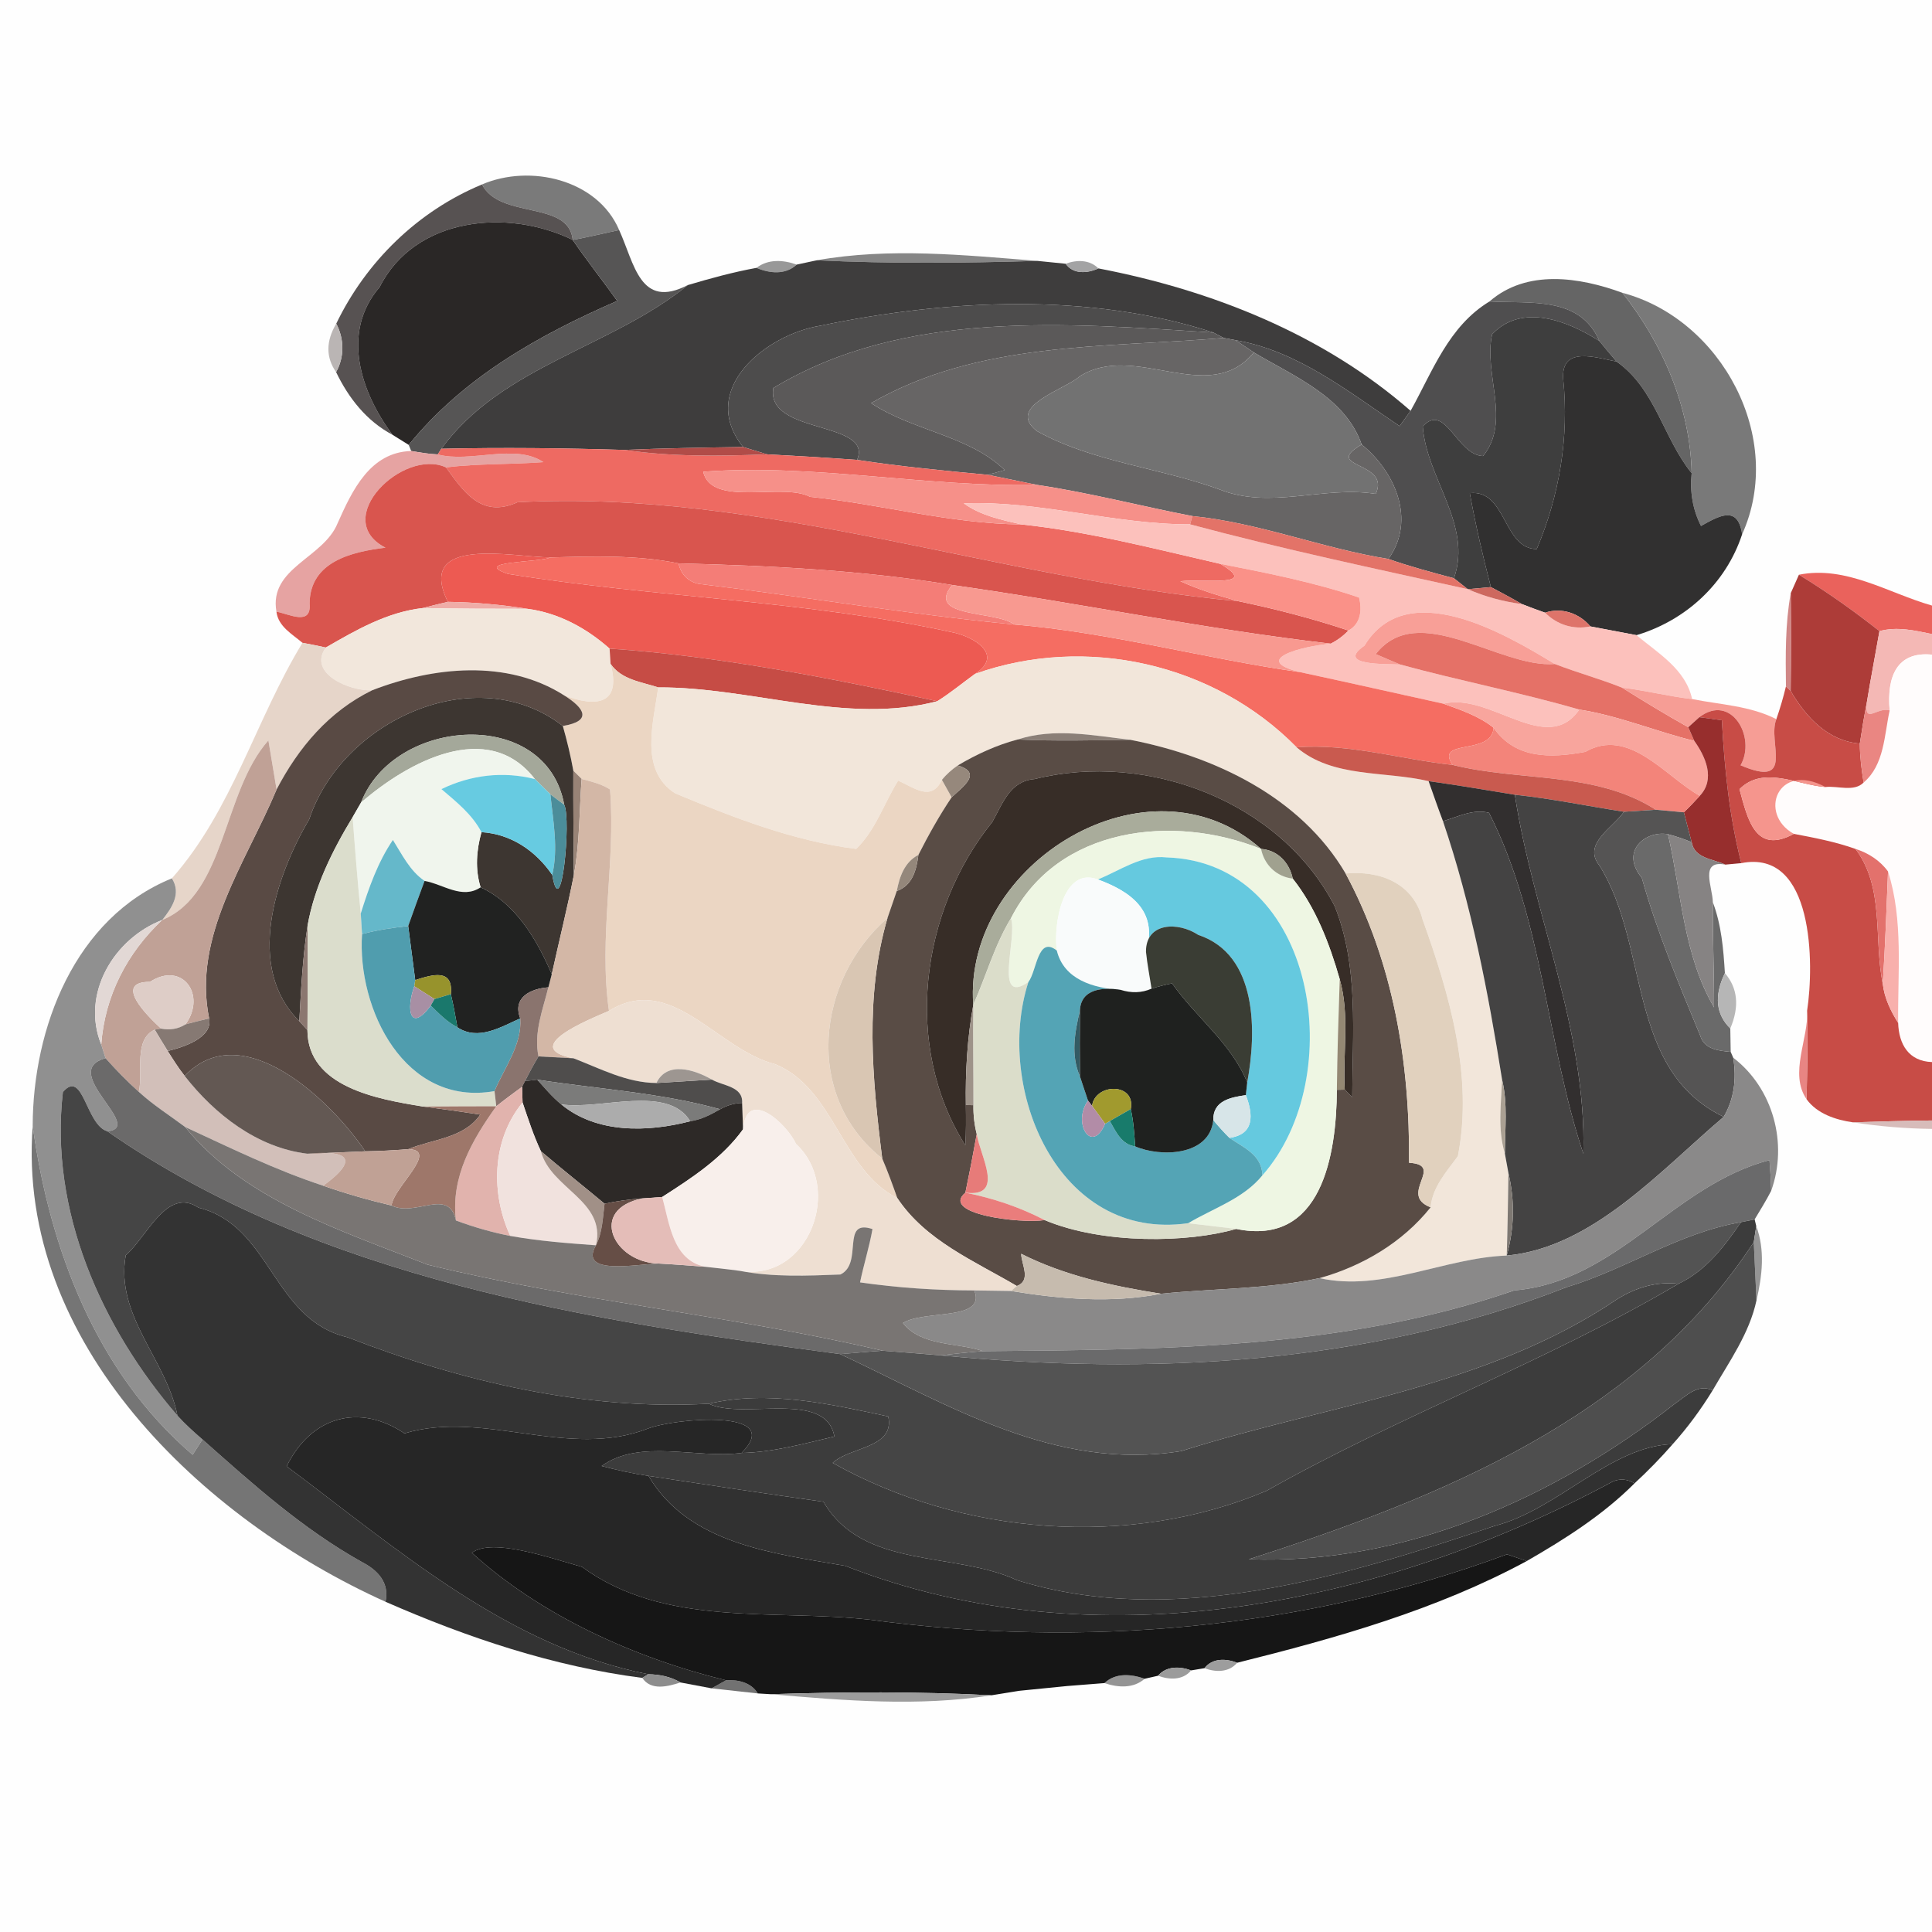 <?xml version="1.0" encoding="UTF-8" ?>
<!DOCTYPE svg PUBLIC "-//W3C//DTD SVG 1.1//EN" "http://www.w3.org/Graphics/SVG/1.1/DTD/svg11.dtd">
<svg width="250pt" height="250pt" viewBox="0 0 250 250" version="1.1" xmlns="http://www.w3.org/2000/svg">
<g id="#fefefeff">
<path fill="#fefefe" opacity="1.00" d=" M 0.00 0.00 L 250.00 0.00 L 250.00 78.36 C 244.34 76.75 238.89 73.15 232.78 74.37 C 232.51 74.97 231.98 76.16 231.72 76.76 C 231.00 80.74 231.05 84.79 231.10 88.82 C 230.76 90.25 230.34 91.66 229.86 93.06 C 226.47 91.33 222.63 91.19 218.96 90.46 C 218.12 86.59 214.58 84.55 211.76 82.19 C 218.13 80.29 223.33 75.53 225.43 69.14 C 231.05 56.70 222.78 41.30 209.94 37.89 C 204.38 35.85 197.56 34.81 192.74 39.01 C 187.43 42.23 185.39 48.04 182.53 53.16 C 171.21 43.24 156.76 37.54 142.13 34.73 C 140.99 33.58 139.32 33.60 137.90 34.13 C 136.68 34.00 135.46 33.88 134.24 33.76 C 124.80 33.01 115.08 32.01 105.70 33.68 C 105.05 33.82 103.74 34.10 103.09 34.24 C 101.38 33.62 99.40 33.49 97.89 34.66 C 94.88 35.21 91.92 36.02 89.00 36.89 C 82.82 40.08 82.11 34.14 80.12 29.77 C 77.32 23.20 68.56 21.20 62.37 23.87 C 54.10 27.30 47.39 33.83 43.51 41.88 C 42.16 44.16 42.16 46.25 43.49 48.15 C 45.11 51.51 47.43 54.48 50.79 56.26 C 51.31 56.58 52.37 57.24 52.89 57.57 L 53.21 58.36 C 47.89 58.51 45.58 63.45 43.69 67.70 C 41.85 72.25 34.77 73.46 35.77 79.15 C 36.00 81.07 37.80 82.04 39.14 83.18 C 33.07 93.13 30.07 104.81 22.24 113.66 C 9.65 118.78 4.25 133.05 4.23 145.71 C 2.11 173.77 26.12 196.56 49.89 207.27 C 60.47 211.91 71.61 215.64 83.11 217.12 C 84.24 218.82 86.44 218.23 88.05 217.71 C 89.39 217.96 90.74 218.21 92.08 218.47 C 93.57 218.64 96.56 218.97 98.06 219.13 C 98.48 219.16 99.32 219.21 99.74 219.23 C 109.19 220.05 118.87 220.86 128.29 219.37 C 129.49 219.18 130.68 218.98 131.88 218.79 C 133.44 218.64 136.54 218.33 138.10 218.17 C 139.70 218.04 141.31 217.92 142.92 217.79 C 144.64 218.38 146.66 218.52 148.12 217.23 C 148.56 217.14 149.42 216.94 149.85 216.84 C 151.29 217.38 153.06 217.45 154.13 216.15 C 154.56 216.08 155.43 215.93 155.87 215.86 C 157.29 216.41 159.03 216.43 160.09 215.16 C 172.93 211.96 185.86 208.32 197.56 202.00 C 202.53 199.14 207.44 196.02 211.51 191.94 C 213.25 190.34 214.90 188.64 216.45 186.87 C 218.38 184.72 220.10 182.38 221.61 179.92 C 223.76 176.19 226.38 172.54 227.29 168.26 C 228.04 165.07 228.41 161.76 227.26 158.66 L 227.05 157.79 C 227.78 156.57 228.54 155.36 229.19 154.09 C 231.40 147.98 229.43 140.80 224.28 136.87 L 223.95 136.11 C 223.94 135.35 223.91 133.84 223.90 133.08 C 225.10 130.25 224.87 127.86 223.20 125.92 C 223.01 122.79 222.75 119.69 221.64 116.75 C 221.62 114.81 219.86 111.24 223.26 111.88 C 223.77 111.83 224.80 111.73 225.32 111.69 C 234.74 109.82 234.76 124.78 233.84 130.78 C 234.05 134.40 231.48 138.90 233.77 142.24 C 235.13 144.12 237.54 144.91 239.76 145.23 C 243.13 145.75 246.57 146.04 250.00 146.08 L 250.00 250.00 L 0.00 250.00 L 0.00 0.00 Z" />
</g>
<g id="#7a7a7aff">
<path fill="#7a7a7a" opacity="1.00" d=" M 62.37 23.87 C 68.56 21.20 77.32 23.20 80.12 29.77 C 78.11 30.19 76.12 30.68 74.11 31.05 C 73.62 25.88 64.72 28.43 62.37 23.87 Z" />
</g>
<g id="#575252ff">
<path fill="#575252" opacity="1.00" d=" M 43.51 41.88 C 47.39 33.83 54.10 27.30 62.37 23.87 C 64.72 28.43 73.62 25.88 74.11 31.05 C 65.69 26.92 53.68 28.09 49.12 37.16 C 44.09 42.98 46.67 50.76 50.79 56.26 C 47.43 54.48 45.11 51.51 43.49 48.15 C 44.59 46.19 44.55 43.85 43.51 41.88 Z" />
</g>
<g id="#2a2726ff">
<path fill="#2a2726" opacity="1.00" d=" M 49.12 37.16 C 53.68 28.09 65.69 26.92 74.11 31.05 C 75.95 33.74 77.98 36.29 79.87 38.94 C 69.74 43.35 59.98 48.82 52.89 57.57 C 52.37 57.24 51.31 56.58 50.79 56.26 C 46.67 50.76 44.09 42.98 49.12 37.16 Z" />
</g>
<g id="#565555ff">
<path fill="#565555" opacity="1.00" d=" M 74.11 31.05 C 76.12 30.68 78.11 30.19 80.12 29.77 C 82.11 34.14 82.82 40.08 89.00 36.89 C 79.10 44.96 64.88 47.37 57.11 58.07 L 56.64 58.80 C 55.48 58.75 54.35 58.55 53.21 58.36 L 52.89 57.57 C 59.98 48.82 69.74 43.35 79.87 38.94 C 77.98 36.29 75.95 33.74 74.11 31.05 Z" />
</g>
<g id="#868686ff">
<path fill="#868686" opacity="1.00" d=" M 105.70 33.68 C 115.08 32.01 124.80 33.01 134.24 33.76 C 124.72 34.05 115.21 34.14 105.70 33.68 Z" />
</g>
<g id="#989898ff">
<path fill="#989898" opacity="1.00" d=" M 97.89 34.66 C 99.40 33.49 101.38 33.62 103.09 34.24 C 101.65 35.60 99.57 35.38 97.89 34.66 Z" />
</g>
<g id="#3e3d3dff">
<path fill="#3e3d3d" opacity="1.00" d=" M 103.09 34.24 C 103.74 34.10 105.05 33.82 105.70 33.68 C 115.21 34.14 124.72 34.05 134.24 33.76 C 135.46 33.88 136.68 34.00 137.90 34.13 C 138.89 35.54 140.74 35.37 142.13 34.73 C 156.76 37.54 171.21 43.24 182.53 53.16 C 182.17 53.65 181.46 54.64 181.11 55.14 C 174.51 50.70 167.90 45.39 159.88 44.02 C 159.50 43.95 158.73 43.80 158.34 43.73 C 158.01 43.56 157.34 43.21 157.01 43.03 C 141.11 37.84 122.67 38.69 106.14 42.15 C 99.04 43.31 90.26 50.44 96.15 57.84 C 91.02 57.92 85.89 58.00 80.77 58.22 C 72.89 57.98 65.00 57.89 57.11 58.07 C 64.88 47.37 79.10 44.96 89.00 36.89 C 91.92 36.02 94.88 35.21 97.89 34.66 C 99.57 35.38 101.65 35.60 103.09 34.24 Z" />
</g>
<g id="#a3a3a4ff">
<path fill="#a3a3a4" opacity="1.00" d=" M 137.90 34.13 C 139.32 33.60 140.99 33.58 142.13 34.73 C 140.74 35.37 138.89 35.54 137.90 34.13 Z" />
</g>
<g id="#656565ff">
<path fill="#656565" opacity="1.00" d=" M 192.74 39.01 C 197.56 34.81 204.38 35.85 209.94 37.89 C 215.16 44.47 218.73 52.76 218.90 61.23 C 215.21 56.66 214.23 50.35 209.19 46.79 C 208.43 45.92 207.69 45.03 206.96 44.13 C 204.45 38.28 198.00 39.31 192.74 39.01 Z" />
</g>
<g id="#797979ff">
<path fill="#797979" opacity="1.00" d=" M 209.94 37.89 C 222.78 41.30 231.05 56.70 225.43 69.14 C 224.89 65.34 222.49 66.73 220.11 68.06 C 219.05 65.97 218.65 63.69 218.90 61.23 C 218.73 52.76 215.16 44.47 209.94 37.89 Z" />
</g>
<g id="#4f4e4fff">
<path fill="#4f4e4f" opacity="1.00" d=" M 182.53 53.16 C 185.39 48.04 187.43 42.23 192.74 39.01 C 198.00 39.31 204.45 38.28 206.96 44.13 C 202.91 41.52 196.94 39.17 193.08 43.25 C 191.94 48.39 195.57 54.51 191.91 59.01 C 188.50 58.90 187.05 52.00 184.10 55.17 C 184.60 61.92 190.56 67.91 188.14 74.83 C 185.29 74.06 182.44 73.31 179.66 72.33 C 183.26 67.30 180.55 61.05 176.20 57.52 C 174.06 51.38 167.48 48.73 162.25 45.61 C 161.46 45.08 160.67 44.55 159.88 44.02 C 167.90 45.39 174.51 50.70 181.11 55.14 C 181.46 54.64 182.17 53.65 182.53 53.16 Z" />
</g>
<g id="#4d4c4cff">
<path fill="#4d4c4c" opacity="1.00" d=" M 106.14 42.15 C 122.67 38.69 141.11 37.84 157.01 43.03 C 138.13 41.83 116.95 39.99 100.07 50.21 C 99.08 56.28 113.06 54.41 110.91 59.51 C 107.03 59.23 103.14 58.99 99.26 58.79 C 98.22 58.47 97.19 58.15 96.15 57.84 C 90.26 50.44 99.04 43.31 106.14 42.15 Z" />
</g>
<g id="#3e3e3eff">
<path fill="#3e3e3e" opacity="1.00" d=" M 193.08 43.25 C 196.94 39.17 202.91 41.52 206.96 44.13 C 207.69 45.03 208.43 45.92 209.19 46.79 C 206.47 46.26 201.96 44.72 202.28 49.08 C 203.06 56.52 201.78 64.17 198.85 71.05 C 194.47 71.02 194.95 63.30 190.19 63.81 C 190.93 67.89 191.88 71.95 192.92 75.97 C 192.17 76.04 190.67 76.17 189.93 76.24 C 189.48 75.88 188.59 75.18 188.14 74.83 C 190.56 67.91 184.60 61.92 184.10 55.17 C 187.05 52.00 188.50 58.90 191.91 59.01 C 195.57 54.51 191.94 48.39 193.08 43.25 Z" />
</g>
<g id="#bab5b4ff">
<path fill="#bab5b4" opacity="1.00" d=" M 43.49 48.15 C 42.16 46.25 42.16 44.16 43.51 41.88 C 44.55 43.85 44.59 46.19 43.49 48.15 Z" />
</g>
<g id="#5b5959ff">
<path fill="#5b5959" opacity="1.00" d=" M 100.07 50.21 C 116.95 39.99 138.13 41.83 157.01 43.03 C 157.34 43.21 158.01 43.56 158.34 43.73 C 142.98 45.03 126.67 44.12 112.72 52.16 C 118.10 55.75 125.41 56.35 130.01 60.83 C 129.46 60.98 128.37 61.29 127.82 61.44 C 122.17 60.91 116.52 60.37 110.91 59.51 C 113.06 54.41 99.08 56.28 100.07 50.21 Z" />
</g>
<g id="#676565ff">
<path fill="#676565" opacity="1.00" d=" M 112.72 52.16 C 126.67 44.12 142.98 45.03 158.34 43.73 C 158.73 43.80 159.50 43.95 159.88 44.02 C 160.67 44.55 161.46 45.08 162.25 45.61 C 156.35 52.75 146.88 44.12 139.68 48.72 C 137.83 50.41 130.06 52.58 134.19 55.79 C 141.37 59.77 150.01 60.51 157.69 63.29 C 164.39 66.01 171.22 62.81 178.02 63.91 C 180.01 59.63 170.95 60.60 176.20 57.52 C 180.55 61.05 183.26 67.30 179.66 72.33 C 171.10 70.96 162.94 67.64 154.29 66.78 C 147.59 65.49 140.97 63.75 134.22 62.75 C 132.08 62.31 129.95 61.88 127.82 61.44 C 128.37 61.29 129.46 60.98 130.01 60.83 C 125.41 56.35 118.10 55.75 112.72 52.16 Z" />
</g>
<g id="#727272ff">
<path fill="#727272" opacity="1.00" d=" M 139.68 48.72 C 146.88 44.12 156.35 52.75 162.25 45.61 C 167.48 48.73 174.06 51.38 176.20 57.52 C 170.95 60.60 180.01 59.63 178.02 63.91 C 171.22 62.81 164.39 66.01 157.69 63.29 C 150.01 60.51 141.37 59.77 134.19 55.79 C 130.06 52.58 137.83 50.41 139.68 48.72 Z" />
<path fill="#727272" opacity="1.00" d=" M 92.08 218.47 C 92.55 218.21 93.48 217.69 93.95 217.43 C 95.50 217.33 97.19 217.70 98.06 219.13 C 96.56 218.97 93.57 218.64 92.08 218.47 Z" />
</g>
<g id="#313030ff">
<path fill="#313030" opacity="1.00" d=" M 202.28 49.08 C 201.96 44.72 206.47 46.26 209.19 46.79 C 214.23 50.35 215.21 56.66 218.90 61.23 C 218.65 63.69 219.05 65.97 220.11 68.06 C 222.49 66.73 224.89 65.34 225.43 69.14 C 223.33 75.53 218.13 80.29 211.76 82.19 C 210.27 81.91 207.29 81.34 205.80 81.06 C 204.35 79.35 202.09 78.57 199.93 79.28 C 198.93 78.93 197.93 78.56 196.94 78.17 C 195.62 77.40 194.27 76.68 192.92 75.97 C 191.88 71.95 190.93 67.89 190.19 63.81 C 194.95 63.30 194.47 71.02 198.85 71.05 C 201.78 64.17 203.06 56.52 202.28 49.08 Z" />
</g>
<g id="#e6a3a2ff">
<path fill="#e6a3a2" opacity="1.00" d=" M 53.21 58.36 C 54.35 58.55 55.48 58.75 56.64 58.80 C 60.86 59.95 66.63 57.32 70.31 59.80 C 66.11 60.12 61.89 59.97 57.71 60.48 C 52.16 57.93 42.69 67.17 49.88 70.87 C 45.54 71.40 40.13 72.65 40.06 78.07 C 40.34 81.05 37.44 79.46 35.77 79.15 C 34.77 73.46 41.85 72.25 43.69 67.70 C 45.58 63.45 47.89 58.51 53.21 58.36 Z" />
</g>
<g id="#ee6a62ff">
<path fill="#ee6a62" opacity="1.00" d=" M 57.11 58.07 C 65.00 57.89 72.89 57.98 80.77 58.22 C 86.89 59.11 93.09 59.04 99.26 58.79 C 103.14 58.99 107.03 59.23 110.91 59.51 C 116.52 60.37 122.17 60.91 127.82 61.44 C 129.95 61.88 132.08 62.31 134.22 62.75 C 119.78 63.06 105.45 59.98 90.99 61.04 C 92.10 65.71 101.23 62.39 104.83 64.29 C 113.98 65.23 122.92 67.77 132.17 67.86 C 140.87 68.78 149.38 71.01 157.90 72.96 C 163.10 76.02 155.83 74.87 152.74 75.21 C 155.15 76.32 157.71 77.08 160.26 77.80 C 129.04 74.91 98.73 63.31 66.97 64.99 C 62.21 67.15 59.92 63.48 57.71 60.48 C 61.89 59.97 66.11 60.12 70.31 59.80 C 66.63 57.32 60.86 59.95 56.64 58.80 L 57.11 58.07 Z" />
</g>
<g id="#b14c48ff">
<path fill="#b14c48" opacity="1.00" d=" M 80.77 58.22 C 85.89 58.00 91.02 57.92 96.15 57.84 C 97.19 58.15 98.22 58.47 99.26 58.79 C 93.09 59.04 86.89 59.11 80.77 58.22 Z" />
</g>
<g id="#d9554eff">
<path fill="#d9554e" opacity="1.00" d=" M 49.88 70.87 C 42.69 67.17 52.16 57.93 57.71 60.48 C 59.92 63.48 62.21 67.15 66.97 64.99 C 98.73 63.31 129.04 74.91 160.26 77.80 C 165.06 78.80 169.83 80.03 174.49 81.59 C 173.82 82.29 173.06 82.85 172.21 83.29 C 155.79 81.40 139.58 78.01 123.21 75.70 C 111.52 73.77 99.64 73.20 87.81 72.90 C 82.35 71.79 76.76 71.99 71.23 72.13 C 66.38 72.09 53.71 69.21 57.95 77.88 C 56.87 78.13 55.79 78.40 54.72 78.68 C 50.11 79.20 46.09 81.52 42.16 83.79 C 41.15 83.57 40.15 83.36 39.14 83.18 C 37.80 82.04 36.00 81.07 35.77 79.15 C 37.44 79.46 40.34 81.05 40.06 78.07 C 40.13 72.65 45.54 71.40 49.88 70.87 Z" />
</g>
<g id="#f69089ff">
<path fill="#f69089" opacity="1.00" d=" M 90.99 61.04 C 105.45 59.98 119.78 63.06 134.22 62.75 C 140.97 63.75 147.59 65.49 154.29 66.78 L 154.00 67.85 C 144.15 67.87 134.55 64.76 124.71 65.13 C 126.91 66.72 129.56 67.26 132.17 67.86 C 122.92 67.77 113.98 65.23 104.83 64.29 C 101.23 62.39 92.10 65.71 90.99 61.04 Z" />
</g>
<g id="#fcc1bcff">
<path fill="#fcc1bc" opacity="1.00" d=" M 124.71 65.13 C 134.55 64.76 144.15 67.87 154.00 67.85 C 165.87 71.04 177.92 73.58 189.93 76.24 C 192.16 77.21 194.52 77.85 196.94 78.17 C 197.93 78.56 198.93 78.93 199.93 79.28 C 201.50 80.86 203.61 81.51 205.80 81.06 C 207.29 81.34 210.27 81.91 211.76 82.19 C 214.58 84.55 218.12 86.59 218.96 90.46 C 215.92 90.11 212.94 89.35 209.89 88.98 C 207.03 87.84 204.06 87.03 201.19 85.92 C 194.54 81.87 182.01 74.57 176.56 83.55 C 172.76 86.16 179.33 85.89 181.19 85.99 C 188.87 88.09 196.71 89.60 204.36 91.82 C 200.14 97.93 192.84 89.54 186.78 91.06 C 180.59 89.70 174.41 88.30 168.21 86.97 C 161.79 85.38 168.39 83.63 172.21 83.29 C 173.06 82.85 173.82 82.29 174.49 81.59 C 176.08 80.72 176.27 78.93 175.86 77.32 C 170.02 75.33 163.94 74.14 157.90 72.96 C 149.38 71.01 140.87 68.78 132.17 67.86 C 129.56 67.26 126.91 66.72 124.71 65.13 Z" />
</g>
<g id="#e37368ff">
<path fill="#e37368" opacity="1.00" d=" M 154.29 66.78 C 162.94 67.64 171.10 70.96 179.66 72.33 C 182.44 73.31 185.29 74.06 188.14 74.83 C 188.59 75.18 189.48 75.88 189.93 76.24 C 177.92 73.58 165.87 71.04 154.00 67.85 L 154.29 66.78 Z" />
</g>
<g id="#ed5a52ff">
<path fill="#ed5a52" opacity="1.00" d=" M 57.95 77.88 C 53.71 69.21 66.38 72.09 71.23 72.13 C 69.86 72.80 60.89 72.60 65.72 74.26 C 84.74 77.33 104.25 77.68 123.14 81.80 C 125.97 82.33 129.99 84.73 126.17 87.20 C 124.54 88.38 122.99 89.67 121.28 90.74 C 107.64 87.76 92.80 84.87 78.88 83.93 C 75.88 81.27 72.25 79.30 68.24 78.78 C 64.83 78.24 61.40 77.93 57.95 77.88 Z" />
</g>
<g id="#f56d62ff">
<path fill="#f56d62" opacity="1.00" d=" M 71.23 72.13 C 76.76 71.99 82.35 71.79 87.81 72.90 C 88.09 74.28 89.03 75.27 90.41 75.55 C 104.03 77.19 117.58 79.50 131.23 80.81 C 143.72 81.84 155.84 85.22 168.21 86.97 C 174.41 88.30 180.59 89.70 186.78 91.06 C 189.04 91.87 191.37 92.65 193.27 94.17 C 193.07 97.83 185.60 95.51 187.97 98.98 C 181.24 98.26 174.61 96.18 167.78 96.70 C 157.11 85.83 140.50 82.10 126.17 87.20 C 129.99 84.73 125.97 82.33 123.14 81.80 C 104.25 77.68 84.74 77.33 65.72 74.26 C 60.89 72.60 69.86 72.80 71.23 72.13 Z" />
</g>
<g id="#f47d77ff">
<path fill="#f47d77" opacity="1.00" d=" M 87.81 72.90 C 99.64 73.20 111.52 73.77 123.21 75.70 C 119.69 80.01 128.90 78.98 131.23 80.81 C 117.58 79.50 104.03 77.19 90.41 75.55 C 89.03 75.27 88.09 74.28 87.81 72.90 Z" />
</g>
<g id="#fa9188ff">
<path fill="#fa9188" opacity="1.00" d=" M 157.90 72.96 C 163.94 74.14 170.02 75.33 175.86 77.32 C 176.27 78.93 176.08 80.72 174.49 81.59 C 169.83 80.03 165.06 78.80 160.26 77.80 C 157.71 77.08 155.15 76.32 152.74 75.21 C 155.83 74.87 163.10 76.02 157.90 72.96 Z" />
</g>
<g id="#ea625cff">
<path fill="#ea625c" opacity="1.00" d=" M 232.78 74.37 C 238.89 73.15 244.34 76.75 250.00 78.36 L 250.00 82.05 C 247.76 81.58 245.47 81.05 243.20 81.67 C 239.87 79.04 236.40 76.58 232.78 74.37 Z" />
</g>
<g id="#ad3c38ff">
<path fill="#ad3c38" opacity="1.00" d=" M 231.72 76.76 C 231.98 76.16 232.51 74.97 232.78 74.37 C 236.40 76.58 239.87 79.04 243.20 81.67 C 242.67 84.72 242.08 87.75 241.58 90.81 C 241.23 92.61 240.93 94.41 240.66 96.22 C 236.53 95.88 233.69 92.80 231.71 89.41 C 231.76 85.19 231.76 80.98 231.72 76.76 Z" />
</g>
<g id="#f89990ff">
<path fill="#f89990" opacity="1.00" d=" M 123.21 75.70 C 139.58 78.01 155.79 81.40 172.21 83.29 C 168.39 83.63 161.79 85.38 168.21 86.97 C 155.84 85.22 143.72 81.84 131.23 80.81 C 128.90 78.98 119.69 80.01 123.21 75.70 Z" />
</g>
<g id="#cd685fff">
<path fill="#cd685f" opacity="1.00" d=" M 189.93 76.24 C 190.67 76.17 192.17 76.04 192.92 75.97 C 194.27 76.68 195.62 77.40 196.94 78.17 C 194.52 77.85 192.16 77.21 189.93 76.24 Z" />
</g>
<g id="#d08786ff">
<path fill="#d08786" opacity="1.00" d=" M 231.10 88.82 C 231.05 84.79 231.00 80.74 231.72 76.76 C 231.76 80.98 231.76 85.19 231.71 89.41 L 231.10 88.82 Z" />
</g>
<g id="#efaca7ff">
<path fill="#efaca7" opacity="1.00" d=" M 54.72 78.68 C 55.79 78.40 56.87 78.13 57.95 77.88 C 61.40 77.93 64.83 78.24 68.24 78.78 C 63.73 78.78 59.23 78.77 54.72 78.68 Z" />
</g>
<g id="#f2e7dcff">
<path fill="#f2e7dc" opacity="1.00" d=" M 42.16 83.79 C 46.09 81.52 50.11 79.20 54.72 78.68 C 59.23 78.77 63.73 78.78 68.24 78.78 C 72.25 79.30 75.88 81.27 78.88 83.93 C 78.91 84.42 78.98 85.42 79.01 85.91 C 80.45 91.20 77.13 91.55 72.98 89.97 C 65.58 85.26 56.03 86.28 48.16 89.32 C 45.35 89.48 39.74 87.18 42.16 83.79 Z" />
</g>
<g id="#f89f97ff">
<path fill="#f89f97" opacity="1.00" d=" M 176.56 83.55 C 182.01 74.57 194.54 81.87 201.19 85.92 C 194.02 86.51 183.56 77.54 178.02 84.64 C 179.07 85.10 180.13 85.55 181.19 85.99 C 179.33 85.89 172.76 86.16 176.56 83.55 Z" />
</g>
<g id="#de746aff">
<path fill="#de746a" opacity="1.00" d=" M 199.93 79.28 C 202.09 78.57 204.35 79.35 205.80 81.06 C 203.61 81.51 201.50 80.86 199.93 79.28 Z" />
</g>
<g id="#f4b8b5ff">
<path fill="#f4b8b5" opacity="1.00" d=" M 243.20 81.67 C 245.47 81.05 247.76 81.58 250.00 82.05 L 250.00 84.71 C 245.44 84.26 244.14 87.57 244.52 91.93 C 242.92 91.41 241.17 93.88 241.58 90.81 C 242.08 87.75 242.67 84.72 243.20 81.67 Z" />
</g>
<g id="#e57167ff">
<path fill="#e57167" opacity="1.00" d=" M 178.02 84.64 C 183.56 77.54 194.02 86.51 201.19 85.92 C 204.06 87.03 207.03 87.84 209.89 88.98 C 212.71 90.74 215.56 92.48 218.46 94.10 C 218.66 94.54 219.05 95.43 219.24 95.87 C 214.24 94.65 209.45 92.61 204.36 91.82 C 196.71 89.60 188.87 88.09 181.19 85.99 C 180.13 85.55 179.07 85.10 178.02 84.64 Z" />
</g>
<g id="#e6d5c9ff">
<path fill="#e6d5c9" opacity="1.00" d=" M 39.14 83.18 C 40.15 83.36 41.15 83.57 42.16 83.79 C 39.74 87.18 45.35 89.48 48.16 89.32 C 42.56 92.06 38.63 96.72 35.79 102.16 C 35.52 100.57 34.99 97.40 34.73 95.81 C 28.79 102.49 29.23 115.69 21.00 119.04 C 22.25 117.46 23.49 115.64 22.24 113.66 C 30.07 104.81 33.07 93.13 39.14 83.18 Z" />
</g>
<g id="#c64c45ff">
<path fill="#c64c45" opacity="1.00" d=" M 78.88 83.93 C 92.80 84.87 107.64 87.76 121.28 90.74 C 109.55 93.82 97.20 88.89 85.17 88.95 C 82.98 88.23 80.42 87.96 79.01 85.91 C 78.98 85.42 78.91 84.42 78.88 83.93 Z" />
</g>
<g id="#f2e6daff">
<path fill="#f2e6da" opacity="1.00" d=" M 126.17 87.20 C 140.50 82.10 157.11 85.83 167.78 96.70 C 172.46 100.70 179.16 99.73 184.86 101.08 C 185.47 102.81 186.07 104.54 186.72 106.26 C 190.41 117.13 192.57 128.39 194.37 139.71 C 194.24 142.89 193.78 146.16 194.73 149.27 C 194.85 149.90 195.07 151.16 195.19 151.79 C 195.14 155.34 195.08 158.91 194.97 162.47 C 186.86 162.76 178.90 167.20 170.75 165.39 C 176.30 163.84 181.50 160.77 185.12 156.23 C 185.37 153.57 187.16 151.66 188.65 149.60 C 190.67 139.26 187.55 128.62 184.07 118.95 C 182.87 114.22 178.49 112.62 174.12 113.03 C 168.30 103.12 157.15 97.85 146.25 95.73 C 141.46 95.17 136.40 94.15 131.69 95.69 C 128.95 96.41 126.36 97.61 123.93 99.05 C 123.17 99.57 122.48 100.19 121.88 100.91 C 120.51 103.80 118.31 101.92 116.22 101.01 C 114.39 103.93 113.32 107.40 110.79 109.85 C 102.63 108.82 94.89 105.79 87.35 102.65 C 82.67 99.62 84.58 93.47 85.17 88.95 C 97.20 88.89 109.55 93.82 121.28 90.74 C 122.99 89.67 124.54 88.38 126.17 87.20 Z" />
</g>
<g id="#fffcfcff">
<path fill="#fffcfc" opacity="1.00" d=" M 244.52 91.93 C 244.14 87.57 245.44 84.26 250.00 84.71 L 250.00 137.43 C 246.98 137.33 245.71 135.13 245.62 132.36 C 245.55 125.88 246.31 119.04 244.31 112.77 C 243.28 111.35 241.76 110.37 240.10 109.85 C 237.52 108.93 234.81 108.41 232.12 107.90 C 227.46 105.32 230.03 98.49 236.22 101.84 C 237.80 101.66 239.92 102.51 241.15 101.26 C 243.84 98.98 243.82 95.12 244.52 91.93 Z" />
</g>
<g id="#ebd6c3ff">
<path fill="#ebd6c3" opacity="1.00" d=" M 79.01 85.91 C 80.42 87.96 82.98 88.23 85.17 88.95 C 84.58 93.47 82.67 99.62 87.35 102.65 C 94.89 105.79 102.63 108.82 110.79 109.85 C 113.32 107.40 114.39 103.93 116.22 101.01 C 118.31 101.92 120.51 103.80 121.88 100.91 C 122.20 101.47 122.83 102.61 123.14 103.17 C 121.54 105.55 120.14 108.06 118.84 110.62 C 117.04 111.56 116.40 113.43 116.04 115.30 C 115.65 116.46 115.24 117.62 114.84 118.79 C 105.63 126.83 103.96 141.84 114.16 149.91 C 114.88 151.59 115.50 153.30 116.11 155.03 C 108.90 151.43 108.00 140.87 100.32 137.71 C 92.75 135.81 86.92 125.78 78.80 130.81 C 77.44 121.28 79.68 111.71 78.94 102.16 C 77.83 101.43 76.52 101.14 75.26 100.79 C 74.99 100.53 74.46 100.00 74.19 99.73 C 73.84 97.78 73.37 95.84 72.83 93.94 C 76.68 93.31 75.65 91.63 72.98 89.97 C 77.13 91.55 80.45 91.20 79.01 85.91 Z" />
</g>
<g id="#594a44ff">
<path fill="#594a44" opacity="1.00" d=" M 48.16 89.32 C 56.03 86.28 65.58 85.26 72.98 89.97 C 75.65 91.63 76.68 93.31 72.83 93.94 C 61.53 85.22 44.21 93.32 40.02 106.00 C 35.60 113.52 31.72 125.23 38.73 132.14 C 38.99 132.42 39.51 132.99 39.78 133.28 C 39.79 140.69 48.91 142.24 54.76 143.19 C 57.23 143.50 59.69 143.85 62.15 144.23 C 60.03 147.31 56.00 147.39 52.82 148.70 C 50.97 148.85 49.12 148.95 47.26 148.98 C 42.92 142.50 31.35 131.35 23.90 139.23 C 23.09 138.21 22.40 137.10 21.70 136.00 C 23.75 135.49 27.55 134.30 27.06 131.78 C 24.88 121.13 31.85 111.57 35.79 102.16 C 38.63 96.72 42.56 92.06 48.16 89.32 Z" />
</g>
<g id="#f69d95ff">
<path fill="#f69d95" opacity="1.00" d=" M 209.89 88.98 C 212.94 89.35 215.92 90.11 218.96 90.46 C 222.63 91.19 226.47 91.33 229.86 93.06 C 228.66 96.01 232.40 102.10 225.23 99.03 C 227.30 95.39 224.01 89.67 219.90 92.80 C 219.54 93.13 218.82 93.78 218.46 94.10 C 215.56 92.48 212.71 90.74 209.89 88.98 Z" />
</g>
<g id="#c84c46ff">
<path fill="#c84c46" opacity="1.00" d=" M 231.10 88.82 L 231.71 89.41 C 233.69 92.80 236.53 95.88 240.66 96.22 C 240.67 97.91 240.88 99.59 241.15 101.26 C 239.92 102.51 237.80 101.66 236.22 101.84 C 232.63 101.59 228.18 99.01 225.09 102.12 C 226.15 106.04 227.15 110.61 232.12 107.90 C 234.81 108.41 237.52 108.93 240.10 109.85 C 243.89 114.89 242.44 121.49 243.63 127.30 C 243.84 129.14 244.64 130.81 245.62 132.36 C 245.71 135.13 246.98 137.33 250.00 137.43 L 250.00 144.99 C 246.57 145.03 243.17 145.12 239.76 145.23 C 237.54 144.91 235.13 144.12 233.77 142.24 C 233.84 138.41 233.96 134.60 233.84 130.78 C 234.76 124.78 234.74 109.82 225.32 111.69 C 223.77 105.63 223.15 99.46 222.81 93.20 C 222.08 93.10 220.63 92.90 219.90 92.80 C 224.01 89.67 227.30 95.39 225.23 99.03 C 232.40 102.10 228.66 96.01 229.86 93.06 C 230.34 91.66 230.76 90.25 231.10 88.82 Z" />
</g>
<g id="#3d3631ff">
<path fill="#3d3631" opacity="1.00" d=" M 40.02 106.00 C 44.21 93.32 61.53 85.22 72.83 93.94 C 73.37 95.84 73.84 97.78 74.19 99.73 C 74.17 104.24 74.22 108.75 74.25 113.26 C 73.40 117.55 72.34 121.79 71.40 126.06 C 69.49 121.63 66.76 116.91 62.19 114.82 C 61.46 112.46 61.65 110.03 62.30 107.68 C 66.13 107.91 69.33 110.10 71.46 113.21 C 72.63 119.88 73.94 105.97 73.01 104.14 C 70.70 91.41 50.98 92.78 46.72 103.85 C 46.45 104.32 45.90 105.27 45.63 105.74 C 43.00 110.08 40.69 114.74 39.80 119.77 C 39.16 123.86 38.96 128.01 38.73 132.14 C 31.72 125.23 35.60 113.52 40.02 106.00 Z" />
</g>
<g id="#f8a59dff">
<path fill="#f8a59d" opacity="1.00" d=" M 186.78 91.06 C 192.84 89.54 200.14 97.93 204.36 91.82 C 209.45 92.61 214.24 94.65 219.24 95.87 C 220.70 97.92 222.00 100.82 219.95 102.98 C 215.45 100.45 210.80 94.05 205.14 97.29 C 200.58 98.14 196.07 98.20 193.27 94.17 C 191.37 92.65 189.04 91.87 186.78 91.06 Z" />
</g>
<g id="#ea8682ff">
<path fill="#ea8682" opacity="1.00" d=" M 240.66 96.22 C 240.93 94.41 241.23 92.61 241.58 90.81 C 241.17 93.88 242.92 91.41 244.52 91.93 C 243.82 95.12 243.84 98.98 241.15 101.26 C 240.88 99.59 240.67 97.91 240.66 96.22 Z" />
</g>
<g id="#972e2dff">
<path fill="#972e2d" opacity="1.00" d=" M 218.46 94.10 C 218.82 93.78 219.54 93.13 219.90 92.80 C 220.63 92.90 222.08 93.10 222.81 93.20 C 223.15 99.46 223.77 105.63 225.32 111.69 C 224.80 111.73 223.77 111.83 223.26 111.88 C 221.66 111.14 219.27 111.10 218.90 108.98 C 218.56 107.69 218.22 106.40 217.89 105.11 C 218.60 104.43 219.28 103.72 219.95 102.98 C 222.00 100.82 220.70 97.92 219.24 95.87 C 219.05 95.43 218.66 94.54 218.46 94.10 Z" />
</g>
<g id="#f3847aff">
<path fill="#f3847a" opacity="1.00" d=" M 193.27 94.17 C 196.07 98.20 200.58 98.14 205.14 97.29 C 210.80 94.05 215.45 100.45 219.95 102.98 C 219.28 103.72 218.60 104.43 217.89 105.11 C 216.67 105.00 215.46 104.89 214.25 104.78 C 206.43 99.77 196.73 101.16 187.97 98.98 C 185.60 95.51 193.07 97.83 193.27 94.17 Z" />
</g>
<g id="#a4a89aff">
<path fill="#a4a89a" opacity="1.00" d=" M 46.72 103.85 C 50.98 92.78 70.70 91.41 73.01 104.14 C 72.56 103.80 71.67 103.13 71.22 102.79 C 70.55 102.12 69.88 101.46 69.21 100.81 C 63.12 92.90 52.71 98.65 46.72 103.85 Z" />
</g>
<g id="#8b7f77ff">
<path fill="#8b7f77" opacity="1.00" d=" M 131.69 95.69 C 136.40 94.15 141.46 95.17 146.25 95.73 C 141.39 95.80 136.54 95.92 131.69 95.69 Z" />
</g>
<g id="#c0a196ff">
<path fill="#c0a196" opacity="1.00" d=" M 21.00 119.04 C 29.23 115.69 28.79 102.49 34.73 95.81 C 34.99 97.40 35.52 100.57 35.79 102.16 C 31.85 111.57 24.88 121.13 27.06 131.78 C 26.04 132.03 25.02 132.27 24.01 132.55 C 26.76 128.74 23.59 124.33 19.41 127.05 C 14.57 127.04 19.09 131.48 20.84 133.10 L 20.02 133.24 C 17.25 134.54 18.54 138.69 17.97 141.29 C 16.44 139.93 15.02 138.46 13.66 136.93 C 13.52 136.49 13.24 135.61 13.10 135.17 C 13.55 128.90 16.45 123.29 21.00 119.04 Z" />
</g>
<g id="#594c45ff">
<path fill="#594c45" opacity="1.00" d=" M 123.93 99.05 C 126.36 97.61 128.95 96.41 131.69 95.69 C 136.54 95.92 141.39 95.80 146.25 95.73 C 157.15 97.85 168.30 103.12 174.12 113.03 C 180.29 124.48 182.45 137.53 182.33 150.46 C 187.10 150.74 180.84 154.56 185.12 156.23 C 181.50 160.77 176.30 163.84 170.75 165.39 C 164.00 166.82 157.08 166.72 150.24 167.41 C 144.02 166.42 137.80 165.10 132.14 162.24 C 132.18 163.68 133.48 165.67 131.58 166.41 C 126.07 163.16 119.78 160.55 116.11 155.03 C 115.50 153.30 114.88 151.59 114.16 149.91 C 112.86 139.58 111.88 128.93 114.84 118.79 C 115.24 117.62 115.65 116.46 116.04 115.30 C 118.09 114.56 118.59 112.57 118.84 110.62 C 120.14 108.06 121.54 105.55 123.14 103.17 C 124.61 101.79 127.18 100.02 123.93 99.05 M 133.87 100.81 C 130.65 101.08 129.75 103.99 128.40 106.37 C 119.05 117.92 116.83 135.42 124.91 148.20 C 125.02 146.46 125.01 144.72 124.98 142.99 L 125.96 143.01 C 125.94 144.28 126.08 145.52 126.39 146.74 C 125.94 149.27 125.45 151.80 124.92 154.33 C 121.63 157.10 131.98 158.36 135.18 157.88 C 142.74 161.05 153.79 160.82 159.96 159.02 C 171.01 161.31 172.94 149.51 172.99 141.02 L 174.01 141.00 C 174.25 141.25 174.74 141.74 174.98 141.99 C 175.00 133.72 175.86 125.16 172.72 117.28 C 165.71 103.68 148.44 97.18 133.87 100.81 Z" />
</g>
<g id="#c95a4fff">
<path fill="#c95a4f" opacity="1.00" d=" M 167.78 96.70 C 174.61 96.18 181.24 98.26 187.97 98.98 C 196.73 101.16 206.43 99.77 214.25 104.78 C 212.88 104.86 211.51 104.95 210.14 105.04 C 205.43 104.31 200.76 103.34 196.02 102.84 C 192.29 102.24 188.59 101.59 184.86 101.08 C 179.16 99.73 172.46 100.70 167.78 96.70 Z" />
</g>
<g id="#f0f5edff">
<path fill="#f0f5ed" opacity="1.00" d=" M 46.72 103.85 C 52.71 98.65 63.12 92.90 69.21 100.81 C 65.10 99.77 60.92 100.27 57.12 102.11 C 59.05 103.76 61.10 105.38 62.30 107.68 C 61.65 110.03 61.46 112.46 62.19 114.82 C 59.80 116.42 57.36 114.42 54.94 113.99 C 53.03 112.69 52.03 110.58 50.84 108.69 C 48.88 111.58 47.72 114.90 46.68 118.21 C 46.27 114.06 45.94 109.90 45.63 105.74 C 45.90 105.27 46.45 104.32 46.72 103.85 Z" />
</g>
<g id="#96887cff">
<path fill="#96887c" opacity="1.00" d=" M 121.88 100.91 C 122.48 100.19 123.17 99.57 123.93 99.05 C 127.18 100.02 124.61 101.79 123.14 103.17 C 122.83 102.61 122.20 101.47 121.88 100.91 Z" />
</g>
<g id="#67cbe1ff">
<path fill="#67cbe1" opacity="1.00" d=" M 57.12 102.11 C 60.92 100.27 65.10 99.77 69.21 100.81 C 69.88 101.46 70.55 102.12 71.22 102.79 C 71.57 106.24 72.27 109.77 71.46 113.21 C 69.33 110.10 66.13 107.91 62.30 107.68 C 61.10 105.38 59.05 103.76 57.12 102.11 Z" />
</g>
<g id="#988376ff">
<path fill="#988376" opacity="1.00" d=" M 74.19 99.73 C 74.46 100.00 74.99 100.53 75.26 100.79 C 74.96 104.94 75.02 109.16 74.25 113.26 C 74.22 108.75 74.17 104.24 74.19 99.73 Z" />
</g>
<g id="#372d27ff">
<path fill="#372d27" opacity="1.00" d=" M 133.87 100.81 C 148.44 97.18 165.71 103.68 172.72 117.28 C 175.86 125.16 175.00 133.72 174.98 141.99 C 174.74 141.74 174.25 141.25 174.01 141.00 C 173.74 136.26 174.68 131.34 173.36 126.71 C 172.04 122.10 170.27 117.47 167.28 113.69 C 166.85 111.63 165.34 110.01 163.18 109.85 C 148.67 96.96 124.60 111.73 125.94 130.03 C 125.17 134.30 124.91 138.65 124.98 142.99 C 125.01 144.72 125.02 146.46 124.91 148.20 C 116.83 135.42 119.05 117.92 128.40 106.37 C 129.75 103.99 130.65 101.08 133.87 100.81 Z" />
</g>
<g id="#f5958dff">
<path fill="#f5958d" opacity="1.00" d=" M 225.09 102.12 C 228.18 99.01 232.63 101.59 236.22 101.84 C 230.03 98.49 227.46 105.32 232.12 107.90 C 227.15 110.61 226.15 106.04 225.09 102.12 Z" />
</g>
<g id="#d3b7a6ff">
<path fill="#d3b7a6" opacity="1.00" d=" M 75.26 100.79 C 76.52 101.14 77.83 101.43 78.94 102.16 C 79.68 111.71 77.44 121.28 78.80 130.81 C 76.03 132.00 67.21 135.58 74.20 136.94 C 72.69 136.85 71.18 136.77 69.68 136.70 C 69.05 133.63 70.23 130.69 70.96 127.76 C 71.07 127.33 71.29 126.48 71.40 126.06 C 72.34 121.79 73.40 117.55 74.25 113.26 C 75.02 109.16 74.96 104.94 75.26 100.79 Z" />
</g>
<g id="#322f2fff">
<path fill="#322f2f" opacity="1.00" d=" M 184.86 101.08 C 188.59 101.59 192.29 102.24 196.02 102.84 C 198.38 118.30 205.32 133.26 204.89 149.30 C 200.11 135.05 199.66 118.92 192.68 105.18 C 190.62 104.64 188.65 105.70 186.72 106.26 C 186.07 104.54 185.47 102.81 184.86 101.08 Z" />
</g>
<g id="#4b8d9aff">
<path fill="#4b8d9a" opacity="1.00" d=" M 71.22 102.79 C 71.67 103.13 72.56 103.80 73.01 104.14 C 73.94 105.97 72.63 119.88 71.46 113.21 C 72.27 109.77 71.57 106.24 71.22 102.79 Z" />
</g>
<g id="#444343ff">
<path fill="#444343" opacity="1.00" d=" M 196.02 102.84 C 200.76 103.34 205.43 104.31 210.14 105.04 C 208.71 107.14 204.71 109.20 206.97 112.00 C 213.52 122.48 210.42 138.42 223.05 144.52 C 214.85 151.47 206.04 161.46 194.97 162.47 C 195.96 158.92 196.03 155.36 195.19 151.79 C 195.07 151.16 194.85 149.90 194.73 149.27 C 194.74 146.07 195.12 142.85 194.37 139.71 C 192.57 128.39 190.41 117.13 186.72 106.26 C 188.65 105.70 190.62 104.64 192.68 105.18 C 199.66 118.92 200.11 135.05 204.89 149.30 C 205.32 133.26 198.38 118.30 196.02 102.84 Z" />
</g>
<g id="#a9ac9bff">
<path fill="#a9ac9b" opacity="1.00" d=" M 125.94 130.03 C 124.60 111.73 148.67 96.96 163.18 109.85 C 151.87 105.30 136.86 106.92 130.82 118.82 C 128.69 122.32 127.60 126.31 125.94 130.03 Z" />
</g>
<g id="#555454ff">
<path fill="#555454" opacity="1.00" d=" M 210.14 105.04 C 211.51 104.95 212.88 104.86 214.25 104.78 C 215.46 104.89 216.67 105.00 217.89 105.11 C 218.22 106.40 218.56 107.69 218.90 108.98 C 217.90 108.57 216.88 108.22 215.84 107.95 C 213.00 107.42 209.56 110.10 212.45 113.59 C 214.41 120.59 217.24 127.30 220.01 134.01 C 220.53 135.79 222.39 135.96 223.95 136.11 L 224.28 136.87 C 224.75 139.75 224.34 142.30 223.05 144.52 C 210.42 138.42 213.52 122.48 206.97 112.00 C 204.71 109.20 208.71 107.14 210.14 105.04 Z" />
</g>
<g id="#dbddccff">
<path fill="#dbddcc" opacity="1.00" d=" M 39.80 119.77 C 40.69 114.74 43.00 110.08 45.63 105.74 C 45.94 109.90 46.27 114.06 46.68 118.21 C 46.72 118.87 46.81 120.20 46.85 120.87 C 46.19 130.55 52.36 143.25 63.99 141.19 C 64.05 141.68 64.16 142.66 64.22 143.15 C 61.06 143.14 57.91 143.18 54.76 143.19 C 48.91 142.24 39.79 140.69 39.78 133.28 C 39.83 128.77 39.79 124.27 39.80 119.77 Z" />
</g>
<g id="#eef6e3ff">
<path fill="#eef6e3" opacity="1.00" d=" M 130.82 118.82 C 136.86 106.92 151.87 105.30 163.18 109.85 C 163.59 111.90 165.17 113.45 167.28 113.69 C 170.27 117.47 172.04 122.10 173.36 126.71 C 173.20 131.47 173.04 136.25 172.99 141.02 C 172.94 149.51 171.01 161.31 159.96 159.02 C 158.41 158.83 155.30 158.46 153.75 158.28 C 157.01 156.34 160.92 155.10 163.36 152.08 C 174.56 139.44 170.41 111.57 150.96 110.95 C 147.69 110.58 144.95 112.65 142.06 113.80 C 137.55 112.09 136.28 119.59 136.75 123.00 C 134.26 121.03 134.18 125.63 133.07 127.08 C 128.50 130.20 131.68 121.35 130.82 118.82 Z" />
</g>
<g id="#6a6a6aff">
<path fill="#6a6a6a" opacity="1.00" d=" M 212.45 113.59 C 209.56 110.10 213.00 107.42 215.84 107.95 C 217.56 115.42 217.84 123.63 221.80 130.35 C 221.81 125.81 221.61 121.28 221.64 116.75 C 222.75 119.69 223.01 122.79 223.20 125.92 C 221.79 128.86 222.03 131.25 223.90 133.08 C 223.91 133.84 223.94 135.35 223.95 136.11 C 222.39 135.96 220.53 135.79 220.01 134.01 C 217.24 127.30 214.41 120.59 212.45 113.59 Z" />
</g>
<g id="#868383ff">
<path fill="#868383" opacity="1.00" d=" M 215.84 107.95 C 216.88 108.22 217.90 108.57 218.90 108.98 C 219.27 111.10 221.66 111.14 223.26 111.88 C 219.86 111.24 221.62 114.81 221.64 116.75 C 221.61 121.28 221.81 125.81 221.80 130.35 C 217.84 123.63 217.56 115.42 215.84 107.95 Z" />
</g>
<g id="#65b8caff">
<path fill="#65b8ca" opacity="1.00" d=" M 46.68 118.21 C 47.72 114.90 48.88 111.58 50.84 108.69 C 52.03 110.58 53.03 112.69 54.94 113.99 C 54.22 115.93 53.51 117.88 52.82 119.83 C 50.81 120.05 48.81 120.34 46.85 120.87 C 46.81 120.20 46.72 118.87 46.68 118.21 Z" />
</g>
<g id="#a0a18fff">
<path fill="#a0a18f" opacity="1.00" d=" M 163.18 109.85 C 165.34 110.01 166.85 111.63 167.28 113.69 C 165.17 113.45 163.59 111.90 163.18 109.85 Z" />
</g>
<g id="#e3716cff">
<path fill="#e3716c" opacity="1.00" d=" M 240.10 109.85 C 241.76 110.37 243.28 111.35 244.31 112.77 C 244.12 117.61 243.94 122.46 243.63 127.30 C 242.44 121.49 243.89 114.89 240.10 109.85 Z" />
</g>
<g id="#94877bff">
<path fill="#94877b" opacity="1.00" d=" M 116.04 115.30 C 116.40 113.43 117.04 111.56 118.84 110.62 C 118.59 112.57 118.09 114.56 116.04 115.30 Z" />
</g>
<g id="#65c9dfff">
<path fill="#65c9df" opacity="1.00" d=" M 142.06 113.80 C 144.95 112.65 147.69 110.58 150.96 110.95 C 170.41 111.57 174.56 139.44 163.36 152.08 C 163.29 149.45 160.95 148.51 159.09 147.24 C 162.36 146.78 162.17 144.23 161.21 141.71 C 161.25 141.30 161.35 140.48 161.39 140.07 C 162.59 133.64 162.81 123.54 155.04 120.97 C 152.46 119.25 148.26 119.33 148.29 123.16 C 149.95 117.77 146.09 115.28 142.06 113.80 Z" />
</g>
<g id="#f9fbfbff">
<path fill="#f9fbfb" opacity="1.00" d=" M 136.75 123.00 C 136.28 119.59 137.55 112.09 142.06 113.80 C 146.09 115.28 149.95 117.77 148.29 123.16 C 148.45 124.76 148.77 126.34 149.01 127.93 C 147.73 128.51 146.35 128.51 145.02 128.09 C 141.50 127.88 137.66 126.76 136.75 123.00 Z" />
</g>
<g id="#e1d1beff">
<path fill="#e1d1be" opacity="1.00" d=" M 174.12 113.03 C 178.49 112.62 182.87 114.22 184.07 118.95 C 187.55 128.62 190.67 139.26 188.65 149.60 C 187.16 151.66 185.37 153.57 185.12 156.23 C 180.84 154.56 187.10 150.74 182.33 150.46 C 182.45 137.53 180.29 124.48 174.12 113.03 Z" />
</g>
<g id="#f8b0acff">
<path fill="#f8b0ac" opacity="1.00" d=" M 244.31 112.77 C 246.31 119.04 245.55 125.88 245.62 132.36 C 244.64 130.81 243.84 129.14 243.63 127.30 C 243.94 122.46 244.12 117.61 244.31 112.77 Z" />
</g>
<g id="#909090ff">
<path fill="#909090" opacity="1.00" d=" M 4.23 145.71 C 4.25 133.05 9.65 118.78 22.24 113.66 C 23.49 115.64 22.25 117.46 21.00 119.04 C 14.75 121.45 10.44 128.58 13.10 135.17 C 13.24 135.61 13.52 136.49 13.66 136.93 C 7.47 138.61 18.85 145.90 13.90 146.39 C 11.10 145.59 10.78 138.24 8.14 141.31 C 6.37 156.62 13.12 171.80 22.96 183.18 C 23.96 184.29 25.07 185.28 26.20 186.26 C 25.88 186.76 25.24 187.75 24.93 188.25 C 12.43 177.56 6.44 161.59 4.23 145.71 Z" />
</g>
<g id="#212221ff">
<path fill="#212221" opacity="1.00" d=" M 54.94 113.99 C 57.36 114.42 59.80 116.42 62.19 114.82 C 66.76 116.91 69.49 121.63 71.40 126.06 C 71.29 126.48 71.07 127.33 70.96 127.76 C 68.64 127.93 66.28 129.08 67.32 131.78 C 64.77 132.91 61.89 134.72 59.19 132.94 C 58.93 131.50 58.68 130.06 58.34 128.64 C 58.67 125.26 55.94 126.12 53.73 126.82 C 53.42 124.49 53.12 122.16 52.82 119.83 C 53.51 117.88 54.22 115.93 54.94 113.99 Z" />
</g>
<g id="#e2d8d5ff">
<path fill="#e2d8d5" opacity="1.00" d=" M 13.10 135.17 C 10.44 128.58 14.75 121.45 21.00 119.04 C 16.45 123.29 13.55 128.90 13.10 135.17 Z" />
</g>
<g id="#d9c6b3ff">
<path fill="#d9c6b3" opacity="1.00" d=" M 114.16 149.91 C 103.96 141.84 105.63 126.83 114.84 118.79 C 111.88 128.93 112.86 139.58 114.16 149.91 Z" />
</g>
<g id="#dbddcaff">
<path fill="#dbddca" opacity="1.00" d=" M 125.94 130.03 C 127.60 126.31 128.69 122.32 130.82 118.82 C 131.68 121.35 128.50 130.20 133.07 127.08 C 128.67 140.79 136.86 160.71 153.75 158.28 C 155.30 158.46 158.41 158.83 159.96 159.02 C 153.79 160.82 142.74 161.05 135.18 157.88 C 131.96 156.20 128.48 155.04 124.92 154.33 C 130.13 154.98 126.81 149.58 126.39 146.74 C 126.08 145.52 125.94 144.28 125.96 143.01 C 125.97 138.68 125.88 134.36 125.94 130.03 Z" />
</g>
<g id="#8b7770ff">
<path fill="#8b7770" opacity="1.00" d=" M 38.73 132.14 C 38.96 128.01 39.16 123.86 39.80 119.77 C 39.79 124.27 39.83 128.77 39.78 133.28 C 39.51 132.99 38.99 132.42 38.73 132.14 Z" />
</g>
<g id="#509daeff">
<path fill="#509dae" opacity="1.00" d=" M 46.85 120.87 C 48.81 120.34 50.81 120.05 52.82 119.83 C 53.12 122.16 53.42 124.49 53.73 126.82 L 53.61 127.62 C 52.50 130.68 53.08 133.69 55.74 130.12 C 56.80 131.16 57.86 132.25 59.19 132.94 C 61.89 134.72 64.77 132.91 67.32 131.78 C 67.57 135.21 65.27 138.14 63.99 141.19 C 52.36 143.25 46.19 130.55 46.85 120.87 Z" />
</g>
<g id="#3a3d34ff">
<path fill="#3a3d34" opacity="1.00" d=" M 148.29 123.16 C 148.26 119.33 152.46 119.25 155.04 120.97 C 162.81 123.54 162.59 133.64 161.39 140.07 C 159.34 135.00 154.75 131.64 151.67 127.25 C 150.77 127.42 149.88 127.65 149.01 127.93 C 148.77 126.34 148.45 124.76 148.29 123.16 Z" />
</g>
<g id="#54a4b5ff">
<path fill="#54a4b5" opacity="1.00" d=" M 133.07 127.08 C 134.18 125.63 134.26 121.03 136.75 123.00 C 137.66 126.76 141.50 127.88 145.02 128.09 C 142.81 127.74 139.86 127.88 139.74 130.78 C 139.07 133.58 138.54 136.56 139.74 139.27 C 140.07 140.32 140.45 141.37 140.79 142.42 C 138.72 145.29 141.25 149.48 143.00 145.41 L 143.61 145.06 C 144.40 146.43 145.11 148.10 146.89 148.34 C 150.15 149.76 156.52 149.61 157.00 144.94 C 157.66 145.74 158.35 146.51 159.09 147.24 C 160.95 148.51 163.29 149.45 163.36 152.08 C 160.92 155.10 157.01 156.34 153.75 158.28 C 136.86 160.71 128.67 140.79 133.07 127.08 Z" />
</g>
<g id="#decdc7ff">
<path fill="#decdc7" opacity="1.00" d=" M 19.41 127.05 C 23.59 124.33 26.76 128.74 24.01 132.55 C 23.05 133.16 21.96 133.32 20.84 133.10 C 19.09 131.48 14.57 127.04 19.41 127.05 Z" />
</g>
<g id="#97932cff">
<path fill="#97932c" opacity="1.00" d=" M 53.73 126.82 C 55.94 126.12 58.67 125.26 58.34 128.64 C 57.81 128.80 56.75 129.12 56.22 129.28 C 55.56 128.87 54.26 128.03 53.61 127.62 L 53.73 126.82 Z" />
</g>
<g id="#b6b6b6ff">
<path fill="#b6b6b6" opacity="1.00" d=" M 223.20 125.92 C 224.87 127.86 225.10 130.25 223.90 133.08 C 222.03 131.25 221.79 128.86 223.20 125.92 Z" />
</g>
<g id="#1f211fff">
<path fill="#1f211f" opacity="1.00" d=" M 149.01 127.93 C 149.88 127.65 150.77 127.42 151.67 127.25 C 154.75 131.64 159.34 135.00 161.39 140.07 C 161.35 140.48 161.25 141.30 161.21 141.71 C 159.20 142.00 156.95 142.44 157.00 144.94 C 156.52 149.61 150.15 149.76 146.89 148.34 C 146.78 146.72 146.68 145.09 146.32 143.51 C 146.98 140.07 141.72 140.13 141.31 143.10 L 140.79 142.42 C 140.45 141.37 140.07 140.32 139.74 139.27 C 139.71 136.44 139.71 133.60 139.74 130.78 C 139.86 127.88 142.81 127.74 145.02 128.09 C 146.35 128.51 147.73 128.51 149.01 127.93 Z" />
</g>
<g id="#948873ff">
<path fill="#948873" opacity="1.00" d=" M 173.36 126.71 C 174.68 131.34 173.74 136.26 174.01 141.00 L 172.99 141.02 C 173.04 136.25 173.20 131.47 173.36 126.71 Z" />
</g>
<g id="#a88fa4ff">
<path fill="#a88fa4" opacity="1.00" d=" M 55.74 130.12 C 53.08 133.69 52.50 130.68 53.61 127.62 C 54.26 128.03 55.56 128.87 56.22 129.28 L 55.74 130.12 Z" />
</g>
<g id="#8a746eff">
<path fill="#8a746e" opacity="1.00" d=" M 67.32 131.78 C 66.28 129.08 68.64 127.93 70.96 127.76 C 70.23 130.69 69.05 133.63 69.68 136.70 C 69.06 137.75 68.48 138.80 67.94 139.89 L 67.56 140.63 C 66.43 141.46 65.31 142.28 64.22 143.15 C 64.16 142.66 64.05 141.68 63.99 141.19 C 65.27 138.14 67.57 135.21 67.32 131.78 Z" />
</g>
<g id="#1a786cff">
<path fill="#1a786c" opacity="1.00" d=" M 56.22 129.28 C 56.75 129.12 57.81 128.80 58.34 128.64 C 58.68 130.06 58.93 131.50 59.19 132.94 C 57.86 132.25 56.80 131.16 55.74 130.12 L 56.22 129.28 Z" />
</g>
<g id="#eedfd2ff">
<path fill="#eedfd2" opacity="1.00" d=" M 78.80 130.81 C 86.92 125.78 92.75 135.81 100.32 137.71 C 108.00 140.87 108.90 151.43 116.11 155.03 C 119.78 160.55 126.07 163.16 131.58 166.41 L 130.82 167.05 C 129.23 167.02 127.65 167.00 126.07 166.98 C 121.12 166.97 116.18 166.65 111.29 165.94 C 111.77 163.62 112.49 161.36 112.90 159.04 C 108.74 157.66 111.76 163.46 108.75 164.92 C 104.42 165.09 100.02 165.28 95.74 164.45 C 104.66 165.89 109.18 153.74 102.99 148.01 C 101.84 145.44 96.62 140.64 96.15 146.13 C 96.12 145.28 96.06 143.57 96.03 142.72 C 96.17 140.56 93.53 140.52 92.12 139.70 C 89.80 138.36 86.29 137.30 84.94 140.14 C 81.11 140.12 77.69 138.28 74.20 136.94 C 67.21 135.58 76.03 132.00 78.80 130.81 Z" />
</g>
<g id="#9e9389ff">
<path fill="#9e9389" opacity="1.00" d=" M 124.98 142.99 C 124.91 138.65 125.17 134.30 125.94 130.03 C 125.88 134.36 125.97 138.68 125.96 143.01 L 124.98 142.99 Z" />
</g>
<g id="#335b64ff">
<path fill="#335b64" opacity="1.00" d=" M 139.74 139.27 C 138.54 136.56 139.07 133.58 139.74 130.78 C 139.71 133.60 139.71 136.44 139.74 139.27 Z" />
</g>
<g id="#e88583ff">
<path fill="#e88583" opacity="1.00" d=" M 233.77 142.24 C 231.48 138.90 234.05 134.40 233.84 130.78 C 233.96 134.60 233.84 138.41 233.77 142.24 Z" />
</g>
<g id="#867973ff">
<path fill="#867973" opacity="1.00" d=" M 20.84 133.10 C 21.96 133.32 23.05 133.16 24.01 132.55 C 25.02 132.27 26.04 132.03 27.06 131.78 C 27.55 134.30 23.75 135.49 21.70 136.00 C 21.12 135.09 20.58 134.16 20.02 133.24 L 20.84 133.10 Z" />
</g>
<g id="#d2bfb9ff">
<path fill="#d2bfb9" opacity="1.00" d=" M 17.97 141.29 C 18.54 138.69 17.25 134.54 20.02 133.24 C 20.58 134.16 21.12 135.09 21.70 136.00 C 22.40 137.10 23.09 138.21 23.90 139.23 C 27.80 144.22 33.31 148.51 39.76 149.29 C 46.64 148.65 45.29 150.93 41.82 153.43 C 35.66 151.41 29.83 148.55 23.96 145.83 C 21.95 144.33 19.82 142.99 17.97 141.29 Z" />
</g>
<g id="#635853ff">
<path fill="#635853" opacity="1.00" d=" M 23.90 139.23 C 31.35 131.35 42.92 142.50 47.26 148.98 C 45.38 149.06 41.63 149.21 39.76 149.29 C 33.31 148.51 27.80 144.22 23.90 139.23 Z" />
</g>
<g id="#6b6a6aff">
<path fill="#6b6a6a" opacity="1.00" d=" M 13.90 146.39 C 18.85 145.90 7.47 138.61 13.66 136.93 C 15.02 138.46 16.44 139.93 17.97 141.29 C 19.82 142.99 21.95 144.33 23.96 145.83 C 31.59 155.26 44.23 159.28 55.34 163.65 C 74.74 168.38 94.77 170.22 114.22 174.78 C 112.39 174.90 110.56 175.08 108.73 175.22 C 76.08 170.87 41.44 165.53 13.90 146.39 Z" />
</g>
<g id="#4f4d4cff">
<path fill="#4f4d4c" opacity="1.00" d=" M 67.94 139.89 C 68.48 138.80 69.06 137.75 69.68 136.70 C 71.18 136.77 72.69 136.85 74.20 136.94 C 77.69 138.28 81.11 140.12 84.94 140.14 C 86.73 140.03 90.32 139.81 92.12 139.70 C 93.53 140.52 96.17 140.56 96.03 142.72 C 95.01 142.75 94.05 143.04 93.18 143.54 C 85.69 141.43 77.25 140.90 69.51 139.71 C 69.12 139.76 68.34 139.85 67.94 139.89 Z" />
</g>
<g id="#8a8989ff">
<path fill="#8a8989" opacity="1.00" d=" M 224.28 136.87 C 229.43 140.80 231.40 147.98 229.19 154.09 C 229.15 152.76 229.08 151.44 228.97 150.12 C 216.53 153.36 209.22 165.87 195.94 166.98 C 173.93 174.61 150.19 174.64 127.21 174.84 C 123.89 173.69 119.28 174.27 116.84 171.20 C 119.57 169.46 127.68 170.97 126.07 166.98 C 127.65 167.00 129.23 167.02 130.82 167.05 C 137.20 168.10 143.83 168.66 150.24 167.41 C 157.08 166.72 164.00 166.82 170.75 165.39 C 178.90 167.20 186.86 162.76 194.97 162.47 C 206.04 161.46 214.85 151.47 223.05 144.52 C 224.34 142.30 224.75 139.75 224.28 136.87 Z" />
</g>
<g id="#7b7b7aff">
<path fill="#7b7b7a" opacity="1.00" d=" M 69.51 139.71 C 77.25 140.90 85.69 141.43 93.18 143.54 C 91.97 144.25 90.71 144.89 89.31 145.09 C 86.42 140.29 77.68 143.65 72.63 142.91 C 71.46 141.98 70.51 140.81 69.51 139.71 Z" />
</g>
<g id="#9d9691ff">
<path fill="#9d9691" opacity="1.00" d=" M 84.94 140.14 C 86.29 137.30 89.80 138.36 92.12 139.70 C 90.32 139.81 86.73 140.03 84.94 140.14 Z" />
</g>
<g id="#454545ff">
<path fill="#454545" opacity="1.00" d=" M 8.14 141.31 C 10.78 138.24 11.10 145.59 13.90 146.39 C 41.44 165.53 76.08 170.87 108.73 175.22 C 122.74 181.80 136.53 190.40 152.86 187.77 C 171.81 181.75 192.38 179.53 209.23 168.13 C 211.64 166.62 214.32 165.79 217.19 166.12 C 200.02 176.25 181.23 183.12 163.89 192.91 C 146.15 200.42 124.44 198.67 107.75 189.30 C 109.97 187.20 115.82 187.41 114.94 183.29 C 107.37 181.67 99.42 179.85 91.72 181.64 C 75.79 182.53 59.73 178.78 44.96 173.04 C 35.22 170.73 35.13 158.62 25.69 156.27 C 21.61 153.52 19.04 160.03 16.27 162.43 C 14.87 170.26 21.57 175.98 22.96 183.18 C 13.12 171.80 6.37 156.62 8.14 141.31 Z" />
</g>
<g id="#2d2927ff">
<path fill="#2d2927" opacity="1.00" d=" M 67.94 139.89 C 68.34 139.85 69.12 139.76 69.51 139.71 C 70.51 140.81 71.46 141.98 72.63 142.91 C 77.22 146.70 83.81 146.52 89.31 145.09 C 90.71 144.89 91.97 144.25 93.18 143.54 C 94.05 143.04 95.01 142.75 96.03 142.72 C 96.06 143.57 96.12 145.28 96.15 146.13 C 93.48 149.85 89.51 152.44 85.68 154.89 C 85.05 154.94 83.78 155.03 83.15 155.07 C 81.50 155.19 79.85 155.41 78.23 155.76 C 75.50 153.48 72.70 151.27 69.99 148.96 C 69.03 146.93 68.34 144.78 67.62 142.66 C 67.60 142.15 67.57 141.14 67.56 140.63 L 67.94 139.89 Z" />
</g>
<g id="#aaa093ff">
<path fill="#aaa093" opacity="1.00" d=" M 194.37 139.71 C 195.12 142.85 194.74 146.07 194.73 149.27 C 193.78 146.16 194.24 142.89 194.37 139.71 Z" />
</g>
<g id="#e1b3adff">
<path fill="#e1b3ad" opacity="1.00" d=" M 64.22 143.15 C 65.31 142.28 66.43 141.46 67.56 140.63 C 67.57 141.14 67.60 142.15 67.62 142.66 C 63.52 147.67 63.57 154.62 66.03 159.93 C 63.64 159.46 61.28 158.78 59.00 157.93 C 58.31 152.28 61.12 147.49 64.22 143.15 Z" />
</g>
<g id="#a19a2eff">
<path fill="#a19a2e" opacity="1.00" d=" M 141.31 143.10 C 141.72 140.13 146.98 140.07 146.32 143.51 C 145.64 143.90 144.29 144.67 143.61 145.06 L 143.00 145.41 C 142.58 144.83 141.74 143.68 141.31 143.10 Z" />
</g>
<g id="#acacacff">
<path fill="#acacac" opacity="1.00" d=" M 72.63 142.91 C 77.68 143.65 86.42 140.29 89.31 145.09 C 83.81 146.52 77.22 146.70 72.63 142.91 Z" />
</g>
<g id="#d7e5e8ff">
<path fill="#d7e5e8" opacity="1.00" d=" M 157.00 144.94 C 156.95 142.44 159.20 142.00 161.21 141.71 C 162.17 144.23 162.36 146.78 159.09 147.24 C 158.35 146.51 157.66 145.74 157.00 144.94 Z" />
</g>
<g id="#9e776aff">
<path fill="#9e776a" opacity="1.00" d=" M 54.76 143.19 C 57.91 143.18 61.06 143.14 64.22 143.15 C 61.12 147.49 58.31 152.28 59.00 157.93 C 58.08 153.60 53.73 157.54 50.67 155.99 C 50.89 153.64 56.93 148.79 52.82 148.70 C 56.00 147.39 60.03 147.31 62.15 144.23 C 59.69 143.85 57.23 143.50 54.76 143.19 Z" />
</g>
<g id="#f1e2deff">
<path fill="#f1e2de" opacity="1.00" d=" M 66.03 159.93 C 63.57 154.62 63.52 147.67 67.62 142.66 C 68.34 144.78 69.03 146.93 69.99 148.96 C 71.25 153.83 78.47 155.36 77.12 161.14 C 73.41 160.87 69.70 160.59 66.03 159.93 Z" />
</g>
<g id="#f8efebff">
<path fill="#f8efeb" opacity="1.00" d=" M 96.15 146.13 C 96.62 140.64 101.84 145.44 102.99 148.01 C 109.18 153.74 104.66 165.89 95.74 164.45 C 94.22 164.24 92.69 164.08 91.16 163.91 C 87.02 162.98 86.64 158.29 85.68 154.89 C 89.51 152.44 93.48 149.85 96.15 146.13 Z" />
</g>
<g id="#b28ca7ff">
<path fill="#b28ca7" opacity="1.00" d=" M 143.00 145.41 C 141.25 149.48 138.72 145.29 140.79 142.42 L 141.31 143.10 C 141.74 143.68 142.58 144.83 143.00 145.41 Z" />
</g>
<g id="#187b6bff">
<path fill="#187b6b" opacity="1.00" d=" M 143.61 145.06 C 144.29 144.67 145.64 143.90 146.32 143.51 C 146.68 145.09 146.78 146.72 146.89 148.34 C 145.11 148.10 144.40 146.43 143.61 145.06 Z" />
</g>
<g id="#d7bcbaff">
<path fill="#d7bcba" opacity="1.00" d=" M 239.76 145.23 C 243.17 145.12 246.57 145.03 250.00 144.99 L 250.00 146.08 C 246.57 146.04 243.13 145.75 239.76 145.23 Z" />
</g>
<g id="#757575ff">
<path fill="#757575" opacity="1.00" d=" M 4.23 145.71 C 6.44 161.59 12.43 177.56 24.93 188.25 C 25.24 187.75 25.88 186.76 26.20 186.26 C 32.70 192.04 39.19 197.86 46.84 202.13 C 48.89 203.19 50.41 204.79 49.89 207.27 C 26.12 196.56 2.11 173.77 4.23 145.71 Z" />
</g>
<g id="#797573ff">
<path fill="#797573" opacity="1.00" d=" M 23.96 145.83 C 29.83 148.55 35.66 151.41 41.82 153.43 C 44.72 154.44 47.68 155.29 50.67 155.99 C 53.73 157.54 58.08 153.60 59.00 157.93 C 61.28 158.78 63.64 159.46 66.03 159.93 C 69.70 160.59 73.41 160.87 77.12 161.14 C 74.80 165.11 82.45 163.57 85.23 163.50 C 87.21 163.60 89.18 163.77 91.16 163.91 C 92.69 164.08 94.22 164.24 95.74 164.45 C 100.02 165.28 104.42 165.09 108.75 164.92 C 111.76 163.46 108.74 157.66 112.90 159.04 C 112.49 161.36 111.77 163.62 111.29 165.94 C 116.18 166.65 121.12 166.97 126.07 166.98 C 127.68 170.97 119.57 169.46 116.84 171.20 C 119.28 174.27 123.89 173.69 127.21 174.84 C 125.37 174.97 123.53 175.18 121.70 175.38 C 119.21 175.17 116.71 174.97 114.22 174.78 C 94.77 170.22 74.74 168.38 55.34 163.65 C 44.23 159.28 31.59 155.26 23.96 145.83 Z" />
</g>
<g id="#e77b79ff">
<path fill="#e77b79" opacity="1.00" d=" M 126.39 146.74 C 126.81 149.58 130.13 154.98 124.92 154.33 C 125.45 151.80 125.94 149.27 126.39 146.74 Z" />
</g>
<g id="#c0a195ff">
<path fill="#c0a195" opacity="1.00" d=" M 39.76 149.29 C 41.63 149.21 45.38 149.06 47.26 148.98 C 49.12 148.95 50.97 148.85 52.82 148.70 C 56.93 148.79 50.89 153.64 50.67 155.99 C 47.68 155.29 44.72 154.44 41.82 153.43 C 45.29 150.93 46.64 148.65 39.76 149.29 Z" />
</g>
<g id="#a19087ff">
<path fill="#a19087" opacity="1.00" d=" M 69.99 148.96 C 72.70 151.27 75.50 153.48 78.23 155.76 C 78.00 157.57 77.96 159.47 77.12 161.14 C 78.47 155.36 71.25 153.83 69.99 148.96 Z" />
</g>
<g id="#6a6a6bff">
<path fill="#6a6a6b" opacity="1.00" d=" M 195.94 166.98 C 209.22 165.87 216.53 153.36 228.97 150.12 C 229.08 151.44 229.15 152.76 229.19 154.09 C 228.54 155.36 227.78 156.57 227.05 157.79 C 226.61 157.88 225.72 158.06 225.28 158.15 C 217.27 159.51 210.40 164.25 202.69 166.57 C 177.04 176.62 148.84 177.99 121.70 175.38 C 123.53 175.18 125.37 174.97 127.21 174.84 C 150.19 174.64 173.93 174.61 195.94 166.98 Z" />
</g>
<g id="#7e7872ff">
<path fill="#7e7872" opacity="1.00" d=" M 195.19 151.79 C 196.03 155.36 195.96 158.92 194.97 162.47 C 195.08 158.91 195.14 155.34 195.19 151.79 Z" />
</g>
<g id="#ea7d7cff">
<path fill="#ea7d7c" opacity="1.00" d=" M 135.18 157.88 C 131.98 158.36 121.63 157.10 124.92 154.33 C 128.48 155.04 131.96 156.20 135.18 157.88 Z" />
</g>
<g id="#333333ff">
<path fill="#333333" opacity="1.00" d=" M 16.27 162.43 C 19.04 160.03 21.61 153.52 25.69 156.27 C 35.13 158.62 35.22 170.73 44.96 173.04 C 59.73 178.78 75.79 182.53 91.72 181.64 C 96.10 183.78 106.86 179.77 107.97 185.88 C 104.02 186.82 100.04 187.92 95.96 188.01 C 101.68 182.25 87.36 183.51 83.89 184.84 C 73.52 188.89 62.58 182.39 52.34 185.48 C 46.50 181.55 40.26 183.27 37.09 189.74 C 51.52 200.51 65.66 213.05 83.89 216.65 L 83.11 217.12 C 71.61 215.64 60.47 211.91 49.89 207.27 C 50.41 204.79 48.89 203.19 46.84 202.13 C 39.19 197.86 32.70 192.04 26.20 186.26 C 25.07 185.28 23.96 184.29 22.96 183.18 C 21.57 175.98 14.87 170.26 16.27 162.43 Z" />
</g>
<g id="#664e46ff">
<path fill="#664e46" opacity="1.00" d=" M 78.23 155.76 C 79.85 155.41 81.50 155.19 83.15 155.07 C 76.08 156.47 79.37 163.40 85.23 163.50 C 82.45 163.57 74.80 165.11 77.12 161.14 C 77.96 159.47 78.00 157.57 78.23 155.76 Z" />
</g>
<g id="#e4bdb8ff">
<path fill="#e4bdb8" opacity="1.00" d=" M 83.15 155.07 C 83.78 155.03 85.05 154.94 85.68 154.89 C 86.64 158.29 87.02 162.98 91.16 163.91 C 89.18 163.77 87.21 163.60 85.23 163.50 C 79.37 163.40 76.08 156.47 83.15 155.07 Z" />
</g>
<g id="#535353ff">
<path fill="#535353" opacity="1.00" d=" M 202.69 166.57 C 210.40 164.25 217.27 159.51 225.28 158.15 C 223.13 161.30 220.72 164.46 217.19 166.12 C 214.32 165.79 211.64 166.62 209.23 168.13 C 192.38 179.53 171.81 181.75 152.86 187.77 C 136.53 190.40 122.74 181.80 108.73 175.22 C 110.56 175.08 112.39 174.90 114.22 174.78 C 116.71 174.97 119.21 175.17 121.70 175.38 C 148.84 177.99 177.04 176.62 202.69 166.57 Z" />
</g>
<g id="#3c3c3cff">
<path fill="#3c3c3c" opacity="1.00" d=" M 225.28 158.15 C 225.72 158.06 226.61 157.88 227.05 157.79 L 227.26 158.66 C 227.18 159.18 227.02 160.21 226.94 160.73 C 212.15 183.44 186.26 193.85 161.60 201.77 C 181.65 202.52 201.14 193.85 216.69 181.67 C 218.12 180.69 219.73 178.96 221.61 179.92 C 220.10 182.38 218.38 184.72 216.45 186.87 C 208.34 187.13 201.66 195.31 193.38 197.46 C 174.04 203.99 151.82 210.76 131.62 204.48 C 123.54 200.71 111.66 203.12 106.56 194.33 C 99.00 193.27 91.47 192.13 83.92 190.98 C 81.87 190.68 79.85 190.23 77.85 189.70 C 82.85 186.12 90.06 188.79 95.96 188.01 C 100.04 187.92 104.02 186.82 107.97 185.88 C 106.86 179.77 96.10 183.78 91.72 181.64 C 99.42 179.85 107.37 181.67 114.94 183.29 C 115.82 187.41 109.97 187.20 107.75 189.30 C 124.44 198.67 146.15 200.42 163.89 192.91 C 181.23 183.12 200.02 176.25 217.19 166.12 C 220.72 164.46 223.13 161.30 225.28 158.15 Z" />
</g>
<g id="#949494ff">
<path fill="#949494" opacity="1.00" d=" M 227.26 158.66 C 228.41 161.76 228.04 165.07 227.29 168.26 C 227.20 166.38 227.03 162.61 226.94 160.73 C 227.02 160.21 227.18 159.18 227.26 158.66 Z" />
<path fill="#949494" opacity="1.00" d=" M 142.92 217.79 C 144.35 216.43 146.40 216.62 148.12 217.23 C 146.66 218.52 144.64 218.38 142.92 217.79 Z" />
</g>
<g id="#4e4e4eff">
<path fill="#4e4e4e" opacity="1.00" d=" M 161.60 201.77 C 186.26 193.85 212.15 183.44 226.94 160.73 C 227.03 162.61 227.20 166.38 227.29 168.26 C 226.38 172.54 223.76 176.19 221.61 179.92 C 219.73 178.96 218.12 180.69 216.69 181.67 C 201.14 193.85 181.65 202.52 161.60 201.77 Z" />
</g>
<g id="#c6bbaeff">
<path fill="#c6bbae" opacity="1.00" d=" M 132.14 162.24 C 137.80 165.10 144.02 166.42 150.24 167.41 C 143.83 168.66 137.20 168.10 130.82 167.05 L 131.58 166.41 C 133.48 165.67 132.18 163.68 132.14 162.24 Z" />
</g>
<g id="#262626ff">
<path fill="#262626" opacity="1.00" d=" M 37.09 189.74 C 40.26 183.27 46.50 181.55 52.34 185.48 C 62.58 182.39 73.52 188.89 83.89 184.84 C 87.36 183.51 101.68 182.25 95.96 188.01 C 90.06 188.79 82.85 186.12 77.85 189.70 C 79.85 190.23 81.87 190.68 83.92 190.98 C 89.11 199.80 100.04 201.00 109.38 202.62 C 141.65 215.28 178.83 207.79 208.67 191.72 C 209.62 191.30 210.57 191.38 211.51 191.94 C 207.44 196.02 202.53 199.14 197.56 202.00 C 196.92 201.78 195.64 201.35 195.00 201.13 C 168.82 210.84 140.14 213.31 112.55 209.59 C 100.12 208.18 86.09 210.64 75.30 202.75 C 70.96 201.53 63.69 198.97 61.06 200.93 C 69.89 208.99 82.09 214.54 93.95 217.43 C 93.48 217.69 92.55 218.21 92.08 218.47 C 90.74 218.21 89.39 217.96 88.05 217.71 C 86.79 216.96 85.34 216.67 83.89 216.65 C 65.66 213.05 51.52 200.51 37.09 189.74 Z" />
</g>
<g id="#313131ff">
<path fill="#313131" opacity="1.00" d=" M 193.38 197.46 C 201.66 195.31 208.34 187.13 216.45 186.87 C 214.90 188.64 213.25 190.34 211.51 191.94 C 210.57 191.38 209.62 191.30 208.67 191.72 C 178.83 207.79 141.65 215.28 109.38 202.62 C 100.04 201.00 89.11 199.80 83.92 190.98 C 91.47 192.13 99.00 193.27 106.56 194.33 C 111.66 203.12 123.54 200.71 131.62 204.48 C 151.82 210.76 174.04 203.99 193.38 197.46 Z" />
</g>
<g id="#161616ff">
<path fill="#161616" opacity="1.00" d=" M 61.06 200.93 C 63.69 198.97 70.96 201.53 75.30 202.75 C 86.09 210.64 100.12 208.18 112.55 209.59 C 140.14 213.31 168.82 210.84 195.00 201.13 C 195.64 201.35 196.92 201.78 197.56 202.00 C 185.86 208.32 172.93 211.96 160.09 215.16 C 158.67 214.61 156.89 214.52 155.87 215.86 C 155.43 215.93 154.56 216.08 154.13 216.15 C 152.69 215.61 150.93 215.56 149.85 216.84 C 149.42 216.94 148.56 217.14 148.12 217.23 C 146.40 216.62 144.35 216.43 142.92 217.79 C 141.31 217.92 139.70 218.04 138.10 218.17 C 136.54 218.33 133.44 218.64 131.88 218.79 C 130.68 218.98 129.49 219.18 128.29 219.37 C 118.78 218.87 109.26 218.92 99.74 219.23 C 99.32 219.21 98.48 219.16 98.06 219.13 C 97.19 217.70 95.50 217.33 93.95 217.43 C 82.09 214.54 69.89 208.99 61.06 200.93 Z" />
</g>
<g id="#9d9d9dff">
<path fill="#9d9d9d" opacity="1.00" d=" M 155.87 215.86 C 156.89 214.52 158.67 214.61 160.09 215.16 C 159.03 216.43 157.29 216.41 155.87 215.86 Z" />
</g>
<g id="#9b9b9bff">
<path fill="#9b9b9b" opacity="1.00" d=" M 149.85 216.84 C 150.93 215.56 152.69 215.61 154.13 216.15 C 153.06 217.45 151.29 217.38 149.85 216.84 Z" />
</g>
<g id="#8d8d8dff">
<path fill="#8d8d8d" opacity="1.00" d=" M 83.11 217.12 L 83.89 216.65 C 85.34 216.67 86.79 216.96 88.05 217.71 C 86.44 218.23 84.24 218.82 83.11 217.12 Z" />
</g>
<g id="#888888ff">
<path fill="#888888" opacity="1.00" d=" M 131.88 218.79 C 133.44 218.64 136.54 218.33 138.10 218.17 C 136.54 218.33 133.44 218.64 131.88 218.79 Z" />
</g>
<g id="#9c9c9cff">
<path fill="#9c9c9c" opacity="1.00" d=" M 99.74 219.23 C 109.26 218.92 118.78 218.87 128.29 219.37 C 118.87 220.86 109.19 220.05 99.74 219.23 Z" />
</g>
</svg>
